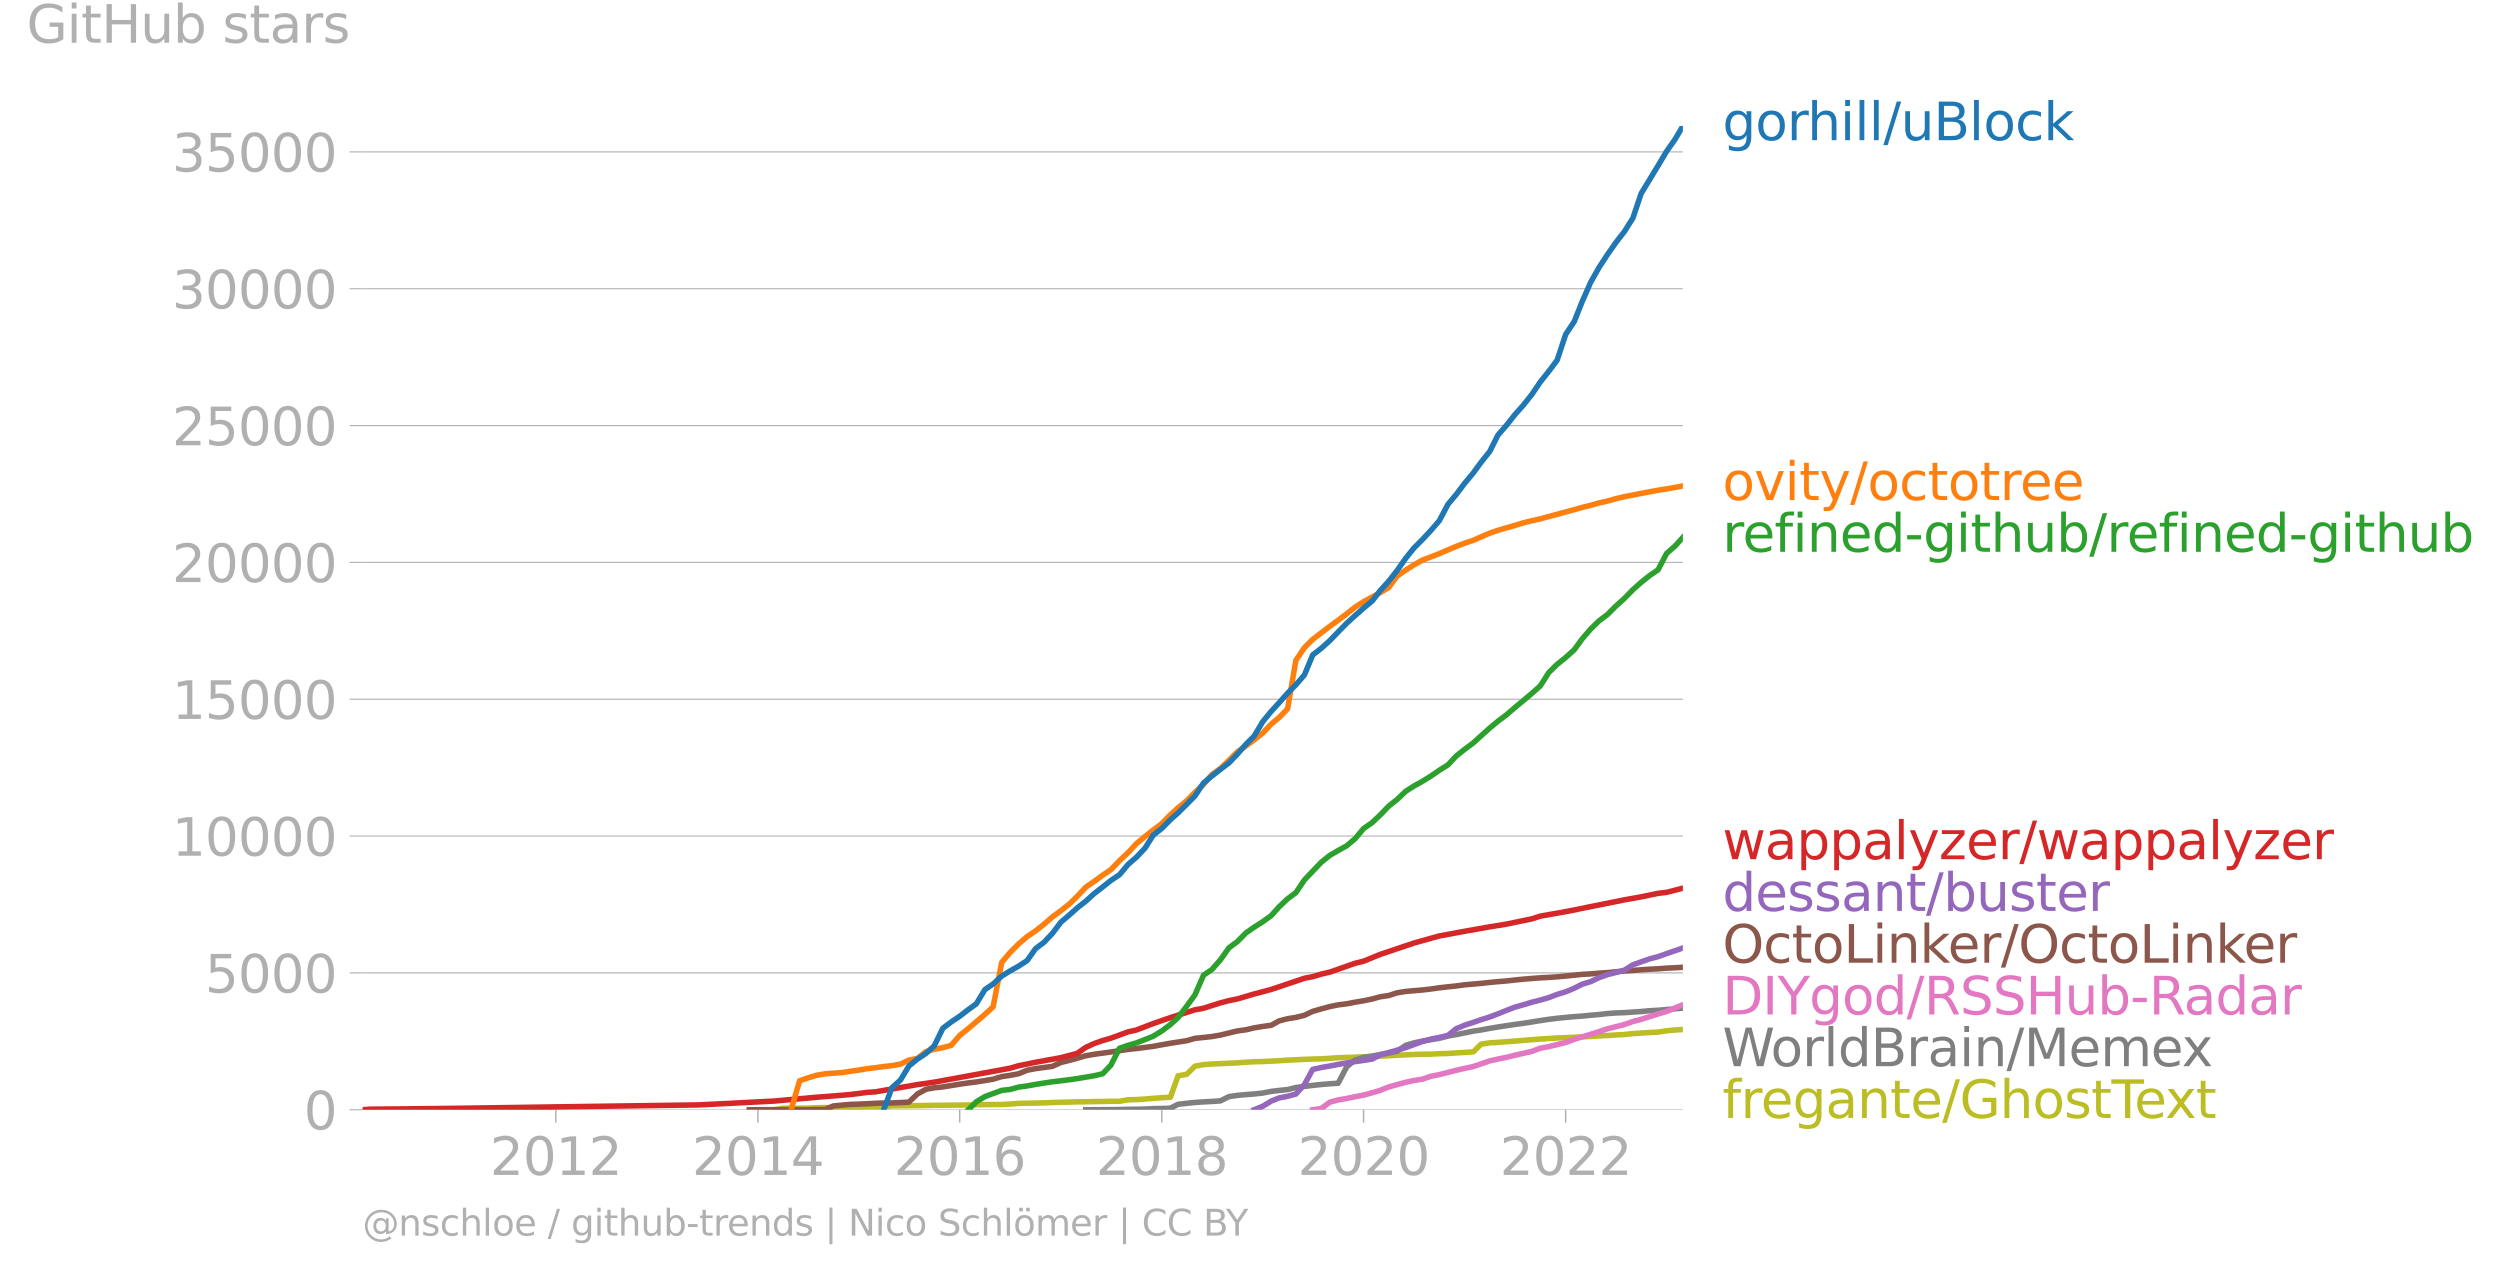 <svg xmlns="http://www.w3.org/2000/svg" xmlns:xlink="http://www.w3.org/1999/xlink" width="901.621" height="458.267" viewBox="0 0 676.216 343.7"><defs><style>*{stroke-linejoin:round;stroke-linecap:butt}</style></defs><g id="figure_1"><path id="patch_1" d="M0 343.7h676.216V0H0v343.7z" style="fill:none"/><g id="axes_1"><path id="patch_2" d="M98.073 300.173h357.12V34.06H98.073v266.112z" style="fill:none"/><g id="matplotlib.axis_1"><g id="xtick_1"><g id="line2d_1"><defs><path id="m13310b7329" d="M0 0v3.5" style="stroke:#b0b0b0;stroke-width:.4"/></defs><use xlink:href="#m13310b7329" x="150.34" y="300.173" style="fill:#b0b0b0;stroke:#b0b0b0;stroke-width:.4"/></g><g id="text_1" style="fill:#b0b0b0" transform="matrix(.14 0 0 -.14 132.525 317.81)"><defs><path id="DejaVuSans-32" d="M1228 531h2203V0H469v531q359 372 979 998 621 627 780 809 303 340 423 576 121 236 121 464 0 372-261 606-261 235-680 235-297 0-627-103-329-103-704-313v638q381 153 712 231 332 78 607 78 725 0 1156-363 431-362 431-968 0-288-108-546-107-257-392-607-78-91-497-524-418-433-1181-1211z" transform="scale(.016)"/><path id="DejaVuSans-30" d="M2034 4250q-487 0-733-480-245-479-245-1442 0-959 245-1439 246-480 733-480 491 0 736 480 246 480 246 1439 0 963-246 1442-245 480-736 480zm0 500q785 0 1199-621 414-620 414-1801 0-1178-414-1799Q2819-91 2034-91q-784 0-1198 620-414 621-414 1799 0 1181 414 1801 414 621 1198 621z" transform="scale(.016)"/><path id="DejaVuSans-31" d="M794 531h1031v3560L703 3866v575l1116 225h631V531h1031V0H794v531z" transform="scale(.016)"/></defs><use xlink:href="#DejaVuSans-32"/><use xlink:href="#DejaVuSans-30" x="63.623"/><use xlink:href="#DejaVuSans-31" x="127.246"/><use xlink:href="#DejaVuSans-32" x="190.869"/></g></g><g id="xtick_2"><use xlink:href="#m13310b7329" id="line2d_2" x="205" y="300.173" style="fill:#b0b0b0;stroke:#b0b0b0;stroke-width:.4"/><g id="text_2" style="fill:#b0b0b0" transform="matrix(.14 0 0 -.14 187.185 317.81)"><defs><path id="DejaVuSans-34" d="M2419 4116 825 1625h1594v2491zm-166 550h794V1625h666v-525h-666V0h-628v1100H313v609l1940 2957z" transform="scale(.016)"/></defs><use xlink:href="#DejaVuSans-32"/><use xlink:href="#DejaVuSans-30" x="63.623"/><use xlink:href="#DejaVuSans-31" x="127.246"/><use xlink:href="#DejaVuSans-34" x="190.869"/></g></g><g id="xtick_3"><use xlink:href="#m13310b7329" id="line2d_3" x="259.585" y="300.173" style="fill:#b0b0b0;stroke:#b0b0b0;stroke-width:.4"/><g id="text_3" style="fill:#b0b0b0" transform="matrix(.14 0 0 -.14 241.77 317.81)"><defs><path id="DejaVuSans-36" d="M2113 2584q-425 0-674-291-248-290-248-796 0-503 248-796 249-292 674-292t673 292q248 293 248 796 0 506-248 796-248 291-673 291zm1253 1979v-575q-238 112-480 171-242 60-480 60-625 0-955-422-329-422-376-1275 184 272 462 417 279 145 613 145 703 0 1111-427 408-426 408-1160 0-719-425-1154Q2819-91 2113-91q-810 0-1238 620-428 621-428 1799 0 1106 525 1764t1409 658q238 0 480-47t505-140z" transform="scale(.016)"/></defs><use xlink:href="#DejaVuSans-32"/><use xlink:href="#DejaVuSans-30" x="63.623"/><use xlink:href="#DejaVuSans-31" x="127.246"/><use xlink:href="#DejaVuSans-36" x="190.869"/></g></g><g id="xtick_4"><use xlink:href="#m13310b7329" id="line2d_4" x="314.244" y="300.173" style="fill:#b0b0b0;stroke:#b0b0b0;stroke-width:.4"/><g id="text_4" style="fill:#b0b0b0" transform="matrix(.14 0 0 -.14 296.43 317.81)"><defs><path id="DejaVuSans-38" d="M2034 2216q-450 0-708-241-257-241-257-662 0-422 257-663 258-241 708-241t709 242q260 243 260 662 0 421-258 662-257 241-711 241zm-631 268q-406 100-633 378-226 279-226 679 0 559 398 884 399 325 1092 325 697 0 1094-325t397-884q0-400-227-679-226-278-629-378 456-106 710-416 255-309 255-755 0-679-414-1042Q2806-91 2034-91q-771 0-1186 362-414 363-414 1042 0 446 256 755 257 310 713 416zm-231 997q0-362 226-565 227-203 636-203 407 0 636 203 230 203 230 565 0 363-230 566-229 203-636 203-409 0-636-203-226-203-226-566z" transform="scale(.016)"/></defs><use xlink:href="#DejaVuSans-32"/><use xlink:href="#DejaVuSans-30" x="63.623"/><use xlink:href="#DejaVuSans-31" x="127.246"/><use xlink:href="#DejaVuSans-38" x="190.869"/></g></g><g id="xtick_5"><use xlink:href="#m13310b7329" id="line2d_5" x="368.829" y="300.173" style="fill:#b0b0b0;stroke:#b0b0b0;stroke-width:.4"/><g id="text_5" style="fill:#b0b0b0" transform="matrix(.14 0 0 -.14 351.014 317.81)"><use xlink:href="#DejaVuSans-32"/><use xlink:href="#DejaVuSans-30" x="63.623"/><use xlink:href="#DejaVuSans-32" x="127.246"/><use xlink:href="#DejaVuSans-30" x="190.869"/></g></g><g id="xtick_6"><use xlink:href="#m13310b7329" id="line2d_6" x="423.489" y="300.173" style="fill:#b0b0b0;stroke:#b0b0b0;stroke-width:.4"/><g id="text_6" style="fill:#b0b0b0" transform="matrix(.14 0 0 -.14 405.674 317.81)"><use xlink:href="#DejaVuSans-32"/><use xlink:href="#DejaVuSans-30" x="63.623"/><use xlink:href="#DejaVuSans-32" x="127.246"/><use xlink:href="#DejaVuSans-32" x="190.869"/></g></g></g><g id="matplotlib.axis_2"><g id="ytick_1"><path id="line2d_7" d="M98.073 300.173h357.12" clip-path="url(#pc108032b67)" style="fill:none;stroke:#b0b0b0;stroke-width:.3;stroke-linecap:square"/><g id="line2d_8"><defs><path id="mff4bcc2bf1" d="M0 0h-3.5" style="stroke:#b0b0b0;stroke-width:.3"/></defs><use xlink:href="#mff4bcc2bf1" x="98.073" y="300.173" style="fill:#b0b0b0;stroke:#b0b0b0;stroke-width:.3"/></g><use xlink:href="#DejaVuSans-30" id="text_7" style="fill:#b0b0b0" transform="matrix(.14 0 0 -.14 82.166 305.492)"/></g><g id="ytick_2"><path id="line2d_9" d="M98.073 263.16h357.12" clip-path="url(#pc108032b67)" style="fill:none;stroke:#b0b0b0;stroke-width:.3;stroke-linecap:square"/><use xlink:href="#mff4bcc2bf1" id="line2d_10" x="98.073" y="263.16" style="fill:#b0b0b0;stroke:#b0b0b0;stroke-width:.3"/><g id="text_8" style="fill:#b0b0b0" transform="matrix(.14 0 0 -.14 55.443 268.48)"><defs><path id="DejaVuSans-35" d="M691 4666h2478v-532H1269V2991q137 47 274 70 138 23 276 23 781 0 1237-428 457-428 457-1159 0-753-469-1171Q2575-91 1722-91q-294 0-599 50Q819 9 494 109v635q281-153 581-228t634-75q541 0 856 284 316 284 316 772 0 487-316 771-315 285-856 285-253 0-505-56-251-56-513-175v2344z" transform="scale(.016)"/></defs><use xlink:href="#DejaVuSans-35"/><use xlink:href="#DejaVuSans-30" x="63.623"/><use xlink:href="#DejaVuSans-30" x="127.246"/><use xlink:href="#DejaVuSans-30" x="190.869"/></g></g><g id="ytick_3"><path id="line2d_11" d="M98.073 226.148h357.12" clip-path="url(#pc108032b67)" style="fill:none;stroke:#b0b0b0;stroke-width:.3;stroke-linecap:square"/><use xlink:href="#mff4bcc2bf1" id="line2d_12" x="98.073" y="226.148" style="fill:#b0b0b0;stroke:#b0b0b0;stroke-width:.3"/><g id="text_9" style="fill:#b0b0b0" transform="matrix(.14 0 0 -.14 46.536 231.467)"><use xlink:href="#DejaVuSans-31"/><use xlink:href="#DejaVuSans-30" x="63.623"/><use xlink:href="#DejaVuSans-30" x="127.246"/><use xlink:href="#DejaVuSans-30" x="190.869"/><use xlink:href="#DejaVuSans-30" x="254.492"/></g></g><g id="ytick_4"><path id="line2d_13" d="M98.073 189.136h357.12" clip-path="url(#pc108032b67)" style="fill:none;stroke:#b0b0b0;stroke-width:.3;stroke-linecap:square"/><use xlink:href="#mff4bcc2bf1" id="line2d_14" x="98.073" y="189.136" style="fill:#b0b0b0;stroke:#b0b0b0;stroke-width:.3"/><g id="text_10" style="fill:#b0b0b0" transform="matrix(.14 0 0 -.14 46.536 194.455)"><use xlink:href="#DejaVuSans-31"/><use xlink:href="#DejaVuSans-35" x="63.623"/><use xlink:href="#DejaVuSans-30" x="127.246"/><use xlink:href="#DejaVuSans-30" x="190.869"/><use xlink:href="#DejaVuSans-30" x="254.492"/></g></g><g id="ytick_5"><path id="line2d_15" d="M98.073 152.123h357.12" clip-path="url(#pc108032b67)" style="fill:none;stroke:#b0b0b0;stroke-width:.3;stroke-linecap:square"/><use xlink:href="#mff4bcc2bf1" id="line2d_16" x="98.073" y="152.123" style="fill:#b0b0b0;stroke:#b0b0b0;stroke-width:.3"/><g id="text_11" style="fill:#b0b0b0" transform="matrix(.14 0 0 -.14 46.536 157.442)"><use xlink:href="#DejaVuSans-32"/><use xlink:href="#DejaVuSans-30" x="63.623"/><use xlink:href="#DejaVuSans-30" x="127.246"/><use xlink:href="#DejaVuSans-30" x="190.869"/><use xlink:href="#DejaVuSans-30" x="254.492"/></g></g><g id="ytick_6"><path id="line2d_17" d="M98.073 115.11h357.12" clip-path="url(#pc108032b67)" style="fill:none;stroke:#b0b0b0;stroke-width:.3;stroke-linecap:square"/><use xlink:href="#mff4bcc2bf1" id="line2d_18" x="98.073" y="115.111" style="fill:#b0b0b0;stroke:#b0b0b0;stroke-width:.3"/><g id="text_12" style="fill:#b0b0b0" transform="matrix(.14 0 0 -.14 46.536 120.43)"><use xlink:href="#DejaVuSans-32"/><use xlink:href="#DejaVuSans-35" x="63.623"/><use xlink:href="#DejaVuSans-30" x="127.246"/><use xlink:href="#DejaVuSans-30" x="190.869"/><use xlink:href="#DejaVuSans-30" x="254.492"/></g></g><g id="ytick_7"><path id="line2d_19" d="M98.073 78.098h357.12" clip-path="url(#pc108032b67)" style="fill:none;stroke:#b0b0b0;stroke-width:.3;stroke-linecap:square"/><use xlink:href="#mff4bcc2bf1" id="line2d_20" x="98.073" y="78.098" style="fill:#b0b0b0;stroke:#b0b0b0;stroke-width:.3"/><g id="text_13" style="fill:#b0b0b0" transform="matrix(.14 0 0 -.14 46.536 83.417)"><defs><path id="DejaVuSans-33" d="M2597 2516q453-97 707-404 255-306 255-756 0-690-475-1069Q2609-91 1734-91q-293 0-604 58T488 141v609q262-153 574-231 313-78 654-78 593 0 904 234t311 681q0 413-289 645-289 233-804 233h-544v519h569q465 0 712 186t247 536q0 359-255 551-254 193-729 193-260 0-557-57-297-56-653-174v562q360 100 674 150t592 50q719 0 1137-327 419-326 419-882 0-388-222-655t-631-370z" transform="scale(.016)"/></defs><use xlink:href="#DejaVuSans-33"/><use xlink:href="#DejaVuSans-30" x="63.623"/><use xlink:href="#DejaVuSans-30" x="127.246"/><use xlink:href="#DejaVuSans-30" x="190.869"/><use xlink:href="#DejaVuSans-30" x="254.492"/></g></g><g id="ytick_8"><path id="line2d_21" d="M98.073 41.086h357.12" clip-path="url(#pc108032b67)" style="fill:none;stroke:#b0b0b0;stroke-width:.3;stroke-linecap:square"/><use xlink:href="#mff4bcc2bf1" id="line2d_22" x="98.073" y="41.086" style="fill:#b0b0b0;stroke:#b0b0b0;stroke-width:.3"/><g id="text_14" style="fill:#b0b0b0" transform="matrix(.14 0 0 -.14 46.536 46.405)"><use xlink:href="#DejaVuSans-33"/><use xlink:href="#DejaVuSans-35" x="63.623"/><use xlink:href="#DejaVuSans-30" x="127.246"/><use xlink:href="#DejaVuSans-30" x="190.869"/><use xlink:href="#DejaVuSans-30" x="254.492"/></g></g><g id="text_15" style="fill:#b0b0b0" transform="matrix(.14 0 0 -.14 7.2 11.563)"><defs><path id="DejaVuSans-47" d="M3809 666v1253H2778v519h1656V434q-365-259-806-392-440-133-940-133-1094 0-1712 639-617 640-617 1780 0 1144 617 1783 618 639 1712 639 456 0 867-113 411-112 758-331v-672q-350 297-744 447t-828 150q-857 0-1287-478-429-478-429-1425 0-944 429-1422 430-478 1287-478 334 0 596 58 263 58 472 180z" transform="scale(.016)"/><path id="DejaVuSans-69" d="M603 3500h575V0H603v3500zm0 1363h575v-729H603v729z" transform="scale(.016)"/><path id="DejaVuSans-74" d="M1172 4494v-994h1184v-447H1172V1153q0-428 117-550t477-122h590V0h-590q-666 0-919 248-253 249-253 905v1900H172v447h422v994h578z" transform="scale(.016)"/><path id="DejaVuSans-48" d="M628 4666h631V2753h2294v1913h631V0h-631v2222H1259V0H628v4666z" transform="scale(.016)"/><path id="DejaVuSans-75" d="M544 1381v2119h575V1403q0-497 193-746 194-248 582-248 465 0 735 297 271 297 271 810v1984h575V0h-575v538q-209-319-486-474-276-155-642-155-603 0-916 375-312 375-312 1097zm1447 2203z" transform="scale(.016)"/><path id="DejaVuSans-62" d="M3116 1747q0 634-261 995t-717 361q-457 0-718-361t-261-995q0-634 261-995t718-361q456 0 717 361t261 995zM1159 2969q182 312 458 463 277 152 661 152 638 0 1036-506 399-506 399-1331T3314 415Q2916-91 2278-91q-384 0-661 152-276 152-458 464V0H581v4863h578V2969z" transform="scale(.016)"/><path id="DejaVuSans-73" d="M2834 3397v-544q-243 125-506 187-262 63-544 63-428 0-642-131t-214-394q0-200 153-314t616-217l197-44q612-131 870-370t258-667q0-488-386-773Q2250-91 1575-91q-281 0-586 55T347 128v594q319-166 628-249 309-82 613-82 406 0 624 139 219 139 219 392 0 234-158 359-157 125-692 241l-200 47q-534 112-772 345-237 233-237 639 0 494 350 762 350 269 994 269 318 0 599-47 282-46 519-140z" transform="scale(.016)"/><path id="DejaVuSans-61" d="M2194 1759q-697 0-966-159t-269-544q0-306 202-486 202-179 548-179 479 0 768 339t289 901v128h-572zm1147 238V0h-575v531q-197-318-491-470T1556-91q-537 0-855 302-317 302-317 808 0 590 395 890 396 300 1180 300h807v57q0 397-261 614t-733 217q-300 0-585-72-284-72-546-216v532q315 122 612 182 297 61 578 61 760 0 1135-394 375-393 375-1193z" transform="scale(.016)"/><path id="DejaVuSans-72" d="M2631 2963q-97 56-211 82-114 27-251 27-488 0-749-317t-261-911V0H581v3500h578v-544q182 319 472 473 291 155 707 155 59 0 131-8 72-7 159-23l3-590z" transform="scale(.016)"/></defs><use xlink:href="#DejaVuSans-47"/><use xlink:href="#DejaVuSans-69" x="77.49"/><use xlink:href="#DejaVuSans-74" x="105.273"/><use xlink:href="#DejaVuSans-48" x="144.482"/><use xlink:href="#DejaVuSans-75" x="219.678"/><use xlink:href="#DejaVuSans-62" x="283.057"/><use xlink:href="#DejaVuSans-20" x="346.533"/><use xlink:href="#DejaVuSans-73" x="378.32"/><use xlink:href="#DejaVuSans-74" x="430.42"/><use xlink:href="#DejaVuSans-61" x="469.629"/><use xlink:href="#DejaVuSans-72" x="530.908"/><use xlink:href="#DejaVuSans-73" x="572.021"/></g></g><path id="line2d_23" d="m209.411 300.173 2.318-.407 2.244-.022 2.318-.008 2.243-.007 2.318-.111 2.318-.037 2.243-.008 2.318-.014 2.243-.097 2.318-.066 2.318-.023 2.094-.007 2.318-.037 2.243-.207 2.318-.03 2.243-.007 2.318-.022 2.318-.045 2.243-.044 2.318-.008 2.244-.03 2.318-.021 2.318-.03 2.168-.074 2.318-.022 2.243-.03 2.318-.007 2.244-.119 2.318-.185 2.318-.044 2.243-.037 2.318-.052 2.243-.104 2.318-.052 2.318-.066 2.094-.052 2.318-.037 2.243-.044 2.318-.023 2.243-.044 2.318-.015 2.318-.4 2.243-.051 2.318-.148 2.243-.193 2.318-.17 2.318-.119 2.094-5.81 2.318-.393 2.243-2.206 2.318-.422 2.243-.163 2.318-.096 2.318-.118 2.244-.097 2.318-.17 2.243-.133 2.318-.052 2.318-.11 2.094-.112 2.317-.163 2.244-.096 2.318-.111 2.243-.089 2.318-.052 2.318-.148 2.243-.155 2.318-.067 2.243-.081 2.318-.104 2.318-.074 2.169-.081 2.318-.134 2.243-.133 2.318-.103 2.243-.111 2.318-.067 2.318-.022 2.243-.111 2.318-.067 2.244-.148 2.318-.126 2.318-.17 2.093-2.08 2.318-.34 2.243-.134 2.318-.178 2.244-.177 2.318-.185 2.318-.185 2.243-.17 2.318-.149 2.243-.14 2.318-.09 2.318-.11 2.094-.111 2.318-.097 2.243-.162 2.318-.104 2.243-.14 2.318-.12 2.318-.25 2.243-.149 2.318-.14 2.243-.112 2.318-.355 2.318-.23 2.094-.118" clip-path="url(#pc108032b67)" style="fill:none;stroke:#bcbd22;stroke-width:1.5;stroke-linecap:square"/><path id="line2d_24" d="m293.682 300.173 2.243-.007 2.318-.015h2.243l2.318-.037 2.318-.067 2.243-.007 2.318-.052 2.243-.111 2.318-.045 2.318-.081 2.094-1.051 2.318-.274 2.243-.23 2.318-.148 2.243-.118 2.318-.155 2.318-1.155 2.244-.326 2.318-.215 2.243-.17 2.318-.252 2.318-.451 2.094-.252 2.317-.23 2.244-.554 2.318-.304 2.243-.281 2.318-.245 2.318-.192 2.243-.148 2.318-4.449 2.243-1.828 2.318-.696 2.318-.378 2.169-.43 2.318-.37 2.243-.48 2.318-1.607 2.243-.673 2.318-.496 2.318-.37 2.243-.378 2.318-.592 2.244-.407 2.318-.46 2.318-.488 2.093-.303 2.318-.437 2.243-.363 2.318-.355 2.244-.348 2.318-.304 2.318-.362 2.243-.363 2.318-.348 2.243-.281 2.318-.23 2.318-.214 2.094-.141 2.318-.23 2.243-.192 2.318-.266 2.243-.163 2.318-.082 2.318-.155 2.243-.156 2.318-.214 2.243-.119 2.318-.2 2.318-.2 2.094-.192" clip-path="url(#pc108032b67)" style="fill:none;stroke:#7f7f7f;stroke-width:1.5;stroke-linecap:square"/><path id="line2d_25" d="m355.07 300.173 2.319-.326 2.318-1.725 2.243-.6 2.318-.406 2.243-.474 2.318-.43 2.318-.636 2.169-.644 2.318-.925 2.243-.63 2.318-.629 2.243-.488 2.318-.363 2.318-.792 2.243-.437 2.318-.592 2.244-.57 2.318-.526 2.318-.503 2.093-.71 2.318-.808 2.243-.503 2.318-.466 2.244-.555 2.318-.519 2.318-.533 2.243-.85 2.318-.438 2.243-.547 2.318-.563 2.318-.866 2.094-.644 2.318-.71 2.243-.704 2.318-.792 2.243-.548 2.318-.585 2.318-.836 2.243-.585 2.318-.733 2.243-.71 2.318-.674 2.318-.962 2.094-.852" clip-path="url(#pc108032b67)" style="fill:none;stroke:#e377c2;stroke-width:1.5;stroke-linecap:square"/><g id="text_16" style="fill:#1f77b4" transform="matrix(.14 0 0 -.14 465.907 37.924)"><defs><path id="DejaVuSans-67" d="M2906 1791q0 625-258 968-257 344-723 344-462 0-720-344-258-343-258-968 0-622 258-966t720-344q466 0 723 344 258 344 258 966zm575-1357q0-893-397-1329-396-436-1215-436-303 0-572 45t-522 139v559q253-137 500-202 247-66 503-66 566 0 847 295t281 892v285q-178-310-456-463T1784 0Q1141 0 747 490 353 981 353 1791q0 812 394 1302 394 491 1037 491 388 0 666-153t456-462v531h575V434z" transform="scale(.016)"/><path id="DejaVuSans-6f" d="M1959 3097q-462 0-731-361t-269-989q0-628 267-989 268-361 733-361 460 0 728 362 269 363 269 988 0 622-269 986-268 364-728 364zm0 487q750 0 1178-488 429-487 429-1349 0-859-429-1349Q2709-91 1959-91q-753 0-1180 489-426 490-426 1349 0 862 426 1349 427 488 1180 488z" transform="scale(.016)"/><path id="DejaVuSans-68" d="M3513 2113V0h-575v2094q0 497-194 743-194 247-581 247-466 0-735-297-269-296-269-809V0H581v4863h578V2956q207 316 486 472 280 156 646 156 603 0 912-373 310-373 310-1098z" transform="scale(.016)"/><path id="DejaVuSans-6c" d="M603 4863h575V0H603v4863z" transform="scale(.016)"/><path id="DejaVuSans-2f" d="M1625 4666h531L531-594H0l1625 5260z" transform="scale(.016)"/><path id="DejaVuSans-42" d="M1259 2228V519h1013q509 0 754 211 246 211 246 645 0 438-246 645-245 208-754 208H1259zm0 1919V2741h935q462 0 688 173 227 174 227 530 0 353-227 528-226 175-688 175h-935zm-631 519h1613q722 0 1112-300 391-300 391-853 0-429-200-682t-588-315q466-100 724-418 258-317 258-792 0-625-425-966Q3088 0 2303 0H628v4666z" transform="scale(.016)"/><path id="DejaVuSans-63" d="M3122 3366v-538q-244 135-489 202t-495 67q-560 0-870-355-309-354-309-995t309-996q310-354 870-354 250 0 495 67t489 202V134Q2881 22 2623-34q-257-57-548-57-791 0-1257 497-465 497-465 1341 0 856 470 1346 471 491 1290 491 265 0 518-55 253-54 491-163z" transform="scale(.016)"/><path id="DejaVuSans-6b" d="M581 4863h578V1991l1716 1509h734L1753 1863 3688 0h-750L1159 1709V0H581v4863z" transform="scale(.016)"/></defs><use xlink:href="#DejaVuSans-67"/><use xlink:href="#DejaVuSans-6f" x="63.477"/><use xlink:href="#DejaVuSans-72" x="124.658"/><use xlink:href="#DejaVuSans-68" x="164.021"/><use xlink:href="#DejaVuSans-69" x="227.4"/><use xlink:href="#DejaVuSans-6c" x="255.184"/><use xlink:href="#DejaVuSans-6c" x="282.967"/><use xlink:href="#DejaVuSans-2f" x="310.75"/><use xlink:href="#DejaVuSans-75" x="344.441"/><use xlink:href="#DejaVuSans-42" x="407.82"/><use xlink:href="#DejaVuSans-6c" x="476.424"/><use xlink:href="#DejaVuSans-6f" x="504.207"/><use xlink:href="#DejaVuSans-63" x="565.389"/><use xlink:href="#DejaVuSans-6b" x="620.369"/></g><g id="text_17" style="fill:#ff7f0e" transform="matrix(.14 0 0 -.14 465.907 135.255)"><defs><path id="DejaVuSans-76" d="M191 3500h609L1894 563l1094 2937h609L2284 0h-781L191 3500z" transform="scale(.016)"/><path id="DejaVuSans-79" d="M2059-325q-243-625-475-815-231-191-618-191H506v481h338q237 0 368 113 132 112 291 531l103 262L191 3500h609L1894 763l1094 2737h609L2059-325z" transform="scale(.016)"/><path id="DejaVuSans-65" d="M3597 1894v-281H953q38-594 358-905t892-311q331 0 642 81t618 244V178Q3153 47 2828-22t-659-69q-838 0-1327 487-489 488-489 1320 0 859 464 1363 464 505 1252 505 706 0 1117-455 411-454 411-1235zm-575 169q-6 471-264 752-258 282-683 282-481 0-770-272t-333-766l2050 4z" transform="scale(.016)"/></defs><use xlink:href="#DejaVuSans-6f"/><use xlink:href="#DejaVuSans-76" x="61.182"/><use xlink:href="#DejaVuSans-69" x="120.361"/><use xlink:href="#DejaVuSans-74" x="148.145"/><use xlink:href="#DejaVuSans-79" x="187.354"/><use xlink:href="#DejaVuSans-2f" x="246.533"/><use xlink:href="#DejaVuSans-6f" x="280.225"/><use xlink:href="#DejaVuSans-63" x="341.406"/><use xlink:href="#DejaVuSans-74" x="396.387"/><use xlink:href="#DejaVuSans-6f" x="435.596"/><use xlink:href="#DejaVuSans-74" x="496.777"/><use xlink:href="#DejaVuSans-72" x="535.986"/><use xlink:href="#DejaVuSans-65" x="574.85"/><use xlink:href="#DejaVuSans-65" x="636.373"/></g><g id="text_18" style="fill:#2ca02c" transform="matrix(.14 0 0 -.14 465.907 149.255)"><defs><path id="DejaVuSans-66" d="M2375 4863v-479h-550q-309 0-430-125-120-125-120-450v-309h947v-447h-947V0H697v3053H147v447h550v244q0 584 272 851 272 268 862 268h544z" transform="scale(.016)"/><path id="DejaVuSans-6e" d="M3513 2113V0h-575v2094q0 497-194 743-194 247-581 247-466 0-735-297-269-296-269-809V0H581v3500h578v-544q207 316 486 472 280 156 646 156 603 0 912-373 310-373 310-1098z" transform="scale(.016)"/><path id="DejaVuSans-64" d="M2906 2969v1894h575V0h-575v525q-181-312-458-464-276-152-664-152-634 0-1033 506-398 507-398 1332t398 1331q399 506 1033 506 388 0 664-152 277-151 458-463zM947 1747q0-634 261-995t717-361q456 0 718 361 263 361 263 995t-263 995q-262 361-718 361t-717-361q-261-361-261-995z" transform="scale(.016)"/><path id="DejaVuSans-2d" d="M313 2009h1684v-512H313v512z" transform="scale(.016)"/></defs><use xlink:href="#DejaVuSans-72"/><use xlink:href="#DejaVuSans-65" x="38.863"/><use xlink:href="#DejaVuSans-66" x="100.387"/><use xlink:href="#DejaVuSans-69" x="135.592"/><use xlink:href="#DejaVuSans-6e" x="163.375"/><use xlink:href="#DejaVuSans-65" x="226.754"/><use xlink:href="#DejaVuSans-64" x="288.277"/><use xlink:href="#DejaVuSans-2d" x="351.754"/><use xlink:href="#DejaVuSans-67" x="387.838"/><use xlink:href="#DejaVuSans-69" x="451.314"/><use xlink:href="#DejaVuSans-74" x="479.098"/><use xlink:href="#DejaVuSans-68" x="518.307"/><use xlink:href="#DejaVuSans-75" x="581.686"/><use xlink:href="#DejaVuSans-62" x="645.064"/><use xlink:href="#DejaVuSans-2f" x="708.541"/><use xlink:href="#DejaVuSans-72" x="742.232"/><use xlink:href="#DejaVuSans-65" x="781.096"/><use xlink:href="#DejaVuSans-66" x="842.619"/><use xlink:href="#DejaVuSans-69" x="877.824"/><use xlink:href="#DejaVuSans-6e" x="905.607"/><use xlink:href="#DejaVuSans-65" x="968.986"/><use xlink:href="#DejaVuSans-64" x="1030.51"/><use xlink:href="#DejaVuSans-2d" x="1093.986"/><use xlink:href="#DejaVuSans-67" x="1130.07"/><use xlink:href="#DejaVuSans-69" x="1193.547"/><use xlink:href="#DejaVuSans-74" x="1221.33"/><use xlink:href="#DejaVuSans-68" x="1260.539"/><use xlink:href="#DejaVuSans-75" x="1323.918"/><use xlink:href="#DejaVuSans-62" x="1387.297"/></g><g id="text_19" style="fill:#d62728" transform="matrix(.14 0 0 -.14 465.907 232.4)"><defs><path id="DejaVuSans-77" d="M269 3500h575l719-2731 715 2731h678l719-2731 716 2731h575L4050 0h-678l-753 2869L1863 0h-679L269 3500z" transform="scale(.016)"/><path id="DejaVuSans-70" d="M1159 525v-1856H581v4831h578v-531q182 312 458 463 277 152 661 152 638 0 1036-506 399-506 399-1331T3314 415Q2916-91 2278-91q-384 0-661 152-276 152-458 464zm1957 1222q0 634-261 995t-717 361q-457 0-718-361t-261-995q0-634 261-995t718-361q456 0 717 361t261 995z" transform="scale(.016)"/><path id="DejaVuSans-7a" d="M353 3500h2731v-525L922 459h2162V0H275v525l2163 2516H353v459z" transform="scale(.016)"/></defs><use xlink:href="#DejaVuSans-77"/><use xlink:href="#DejaVuSans-61" x="81.787"/><use xlink:href="#DejaVuSans-70" x="143.066"/><use xlink:href="#DejaVuSans-70" x="206.543"/><use xlink:href="#DejaVuSans-61" x="270.02"/><use xlink:href="#DejaVuSans-6c" x="331.299"/><use xlink:href="#DejaVuSans-79" x="359.082"/><use xlink:href="#DejaVuSans-7a" x="418.262"/><use xlink:href="#DejaVuSans-65" x="470.752"/><use xlink:href="#DejaVuSans-72" x="532.275"/><use xlink:href="#DejaVuSans-2f" x="573.389"/><use xlink:href="#DejaVuSans-77" x="607.08"/><use xlink:href="#DejaVuSans-61" x="688.867"/><use xlink:href="#DejaVuSans-70" x="750.146"/><use xlink:href="#DejaVuSans-70" x="813.623"/><use xlink:href="#DejaVuSans-61" x="877.1"/><use xlink:href="#DejaVuSans-6c" x="938.379"/><use xlink:href="#DejaVuSans-79" x="966.162"/><use xlink:href="#DejaVuSans-7a" x="1025.342"/><use xlink:href="#DejaVuSans-65" x="1077.832"/><use xlink:href="#DejaVuSans-72" x="1139.355"/></g><g id="text_20" style="fill:#9467bd" transform="matrix(.14 0 0 -.14 465.907 246.4)"><use xlink:href="#DejaVuSans-64"/><use xlink:href="#DejaVuSans-65" x="63.477"/><use xlink:href="#DejaVuSans-73" x="125"/><use xlink:href="#DejaVuSans-73" x="177.1"/><use xlink:href="#DejaVuSans-61" x="229.199"/><use xlink:href="#DejaVuSans-6e" x="290.479"/><use xlink:href="#DejaVuSans-74" x="353.857"/><use xlink:href="#DejaVuSans-2f" x="393.066"/><use xlink:href="#DejaVuSans-62" x="426.758"/><use xlink:href="#DejaVuSans-75" x="490.234"/><use xlink:href="#DejaVuSans-73" x="553.613"/><use xlink:href="#DejaVuSans-74" x="605.713"/><use xlink:href="#DejaVuSans-65" x="644.922"/><use xlink:href="#DejaVuSans-72" x="706.445"/></g><g id="text_21" style="fill:#8c564b" transform="matrix(.14 0 0 -.14 465.907 260.4)"><defs><path id="DejaVuSans-4f" d="M2522 4238q-688 0-1093-513-404-512-404-1397 0-881 404-1394 405-512 1093-512 687 0 1089 512 402 513 402 1394 0 885-402 1397-402 513-1089 513zm0 512q981 0 1568-658 588-658 588-1764 0-1103-588-1761Q3503-91 2522-91q-984 0-1574 656-589 657-589 1763t589 1764q590 658 1574 658z" transform="scale(.016)"/><path id="DejaVuSans-4c" d="M628 4666h631V531h2272V0H628v4666z" transform="scale(.016)"/></defs><use xlink:href="#DejaVuSans-4f"/><use xlink:href="#DejaVuSans-63" x="78.711"/><use xlink:href="#DejaVuSans-74" x="133.691"/><use xlink:href="#DejaVuSans-6f" x="172.9"/><use xlink:href="#DejaVuSans-4c" x="234.082"/><use xlink:href="#DejaVuSans-69" x="289.795"/><use xlink:href="#DejaVuSans-6e" x="317.578"/><use xlink:href="#DejaVuSans-6b" x="380.957"/><use xlink:href="#DejaVuSans-65" x="435.242"/><use xlink:href="#DejaVuSans-72" x="496.766"/><use xlink:href="#DejaVuSans-2f" x="537.879"/><use xlink:href="#DejaVuSans-4f" x="571.57"/><use xlink:href="#DejaVuSans-63" x="650.281"/><use xlink:href="#DejaVuSans-74" x="705.262"/><use xlink:href="#DejaVuSans-6f" x="744.471"/><use xlink:href="#DejaVuSans-4c" x="805.652"/><use xlink:href="#DejaVuSans-69" x="861.365"/><use xlink:href="#DejaVuSans-6e" x="889.148"/><use xlink:href="#DejaVuSans-6b" x="952.527"/><use xlink:href="#DejaVuSans-65" x="1006.813"/><use xlink:href="#DejaVuSans-72" x="1068.336"/></g><g id="text_22" style="fill:#e377c2" transform="matrix(.14 0 0 -.14 465.907 274.4)"><defs><path id="DejaVuSans-44" d="M1259 4147V519h763q966 0 1414 437 448 438 448 1382 0 937-448 1373t-1414 436h-763zm-631 519h1297q1356 0 1990-564 635-564 635-1764 0-1207-638-1773Q3275 0 1925 0H628v4666z" transform="scale(.016)"/><path id="DejaVuSans-49" d="M628 4666h631V0H628v4666z" transform="scale(.016)"/><path id="DejaVuSans-59" d="M-13 4666h679l1293-1919 1285 1919h678L2272 2222V0h-634v2222L-13 4666z" transform="scale(.016)"/><path id="DejaVuSans-52" d="M2841 2188q203-69 395-294t386-619L4263 0h-679l-596 1197q-232 469-449 622t-592 153h-688V0H628v4666h1425q800 0 1194-335 394-334 394-1009 0-441-205-732-205-290-595-402zM1259 4147V2491h794q456 0 689 211t233 620q0 409-233 617t-689 208h-794z" transform="scale(.016)"/><path id="DejaVuSans-53" d="M3425 4513v-616q-359 172-678 256-319 85-616 85-515 0-795-200t-280-569q0-310 186-468 186-157 705-254l381-78q706-135 1042-474t336-907q0-679-455-1029Q2797-91 1919-91q-331 0-705 75-373 75-773 222v650q384-215 753-325 369-109 725-109 540 0 834 212 294 213 294 607 0 343-211 537t-692 291l-385 75q-706 140-1022 440-315 300-315 835 0 619 436 975t1201 356q329 0 669-60 341-59 697-177z" transform="scale(.016)"/></defs><use xlink:href="#DejaVuSans-44"/><use xlink:href="#DejaVuSans-49" x="77.002"/><use xlink:href="#DejaVuSans-59" x="106.494"/><use xlink:href="#DejaVuSans-67" x="167.578"/><use xlink:href="#DejaVuSans-6f" x="231.055"/><use xlink:href="#DejaVuSans-64" x="292.236"/><use xlink:href="#DejaVuSans-2f" x="355.713"/><use xlink:href="#DejaVuSans-52" x="389.404"/><use xlink:href="#DejaVuSans-53" x="458.887"/><use xlink:href="#DejaVuSans-53" x="522.363"/><use xlink:href="#DejaVuSans-48" x="585.84"/><use xlink:href="#DejaVuSans-75" x="661.035"/><use xlink:href="#DejaVuSans-62" x="724.414"/><use xlink:href="#DejaVuSans-2d" x="787.891"/><use xlink:href="#DejaVuSans-52" x="823.975"/><use xlink:href="#DejaVuSans-61" x="891.207"/><use xlink:href="#DejaVuSans-64" x="952.486"/><use xlink:href="#DejaVuSans-61" x="1015.963"/><use xlink:href="#DejaVuSans-72" x="1077.242"/></g><g id="text_23" style="fill:#7f7f7f" transform="matrix(.14 0 0 -.14 465.907 288.4)"><defs><path id="DejaVuSans-57" d="M213 4666h637l981-3944 978 3944h710l981-3944 978 3944h641L4947 0h-794l-984 4050L2175 0h-794L213 4666z" transform="scale(.016)"/><path id="DejaVuSans-4d" d="M628 4666h941l1190-3175 1197 3175h941V0h-616v4097L3078 897h-634L1241 4097V0H628v4666z" transform="scale(.016)"/><path id="DejaVuSans-6d" d="M3328 2828q216 388 516 572t706 184q547 0 844-383 297-382 297-1088V0h-578v2094q0 503-179 746-178 244-543 244-447 0-707-297-259-296-259-809V0h-578v2094q0 506-178 748t-550 242q-441 0-701-298-259-298-259-808V0H581v3500h578v-544q197 322 472 475t653 153q382 0 649-194 267-193 395-562z" transform="scale(.016)"/><path id="DejaVuSans-78" d="M3513 3500 2247 1797 3578 0h-678L1881 1375 863 0H184l1360 1831L300 3500h678l928-1247 928 1247h679z" transform="scale(.016)"/></defs><use xlink:href="#DejaVuSans-57"/><use xlink:href="#DejaVuSans-6f" x="93.002"/><use xlink:href="#DejaVuSans-72" x="154.184"/><use xlink:href="#DejaVuSans-6c" x="195.297"/><use xlink:href="#DejaVuSans-64" x="223.08"/><use xlink:href="#DejaVuSans-42" x="286.557"/><use xlink:href="#DejaVuSans-72" x="355.16"/><use xlink:href="#DejaVuSans-61" x="396.273"/><use xlink:href="#DejaVuSans-69" x="457.553"/><use xlink:href="#DejaVuSans-6e" x="485.336"/><use xlink:href="#DejaVuSans-2f" x="548.715"/><use xlink:href="#DejaVuSans-4d" x="582.406"/><use xlink:href="#DejaVuSans-65" x="668.686"/><use xlink:href="#DejaVuSans-6d" x="730.209"/><use xlink:href="#DejaVuSans-65" x="827.621"/><use xlink:href="#DejaVuSans-78" x="887.395"/></g><g id="text_24" style="fill:#bcbd22" transform="matrix(.14 0 0 -.14 465.907 302.4)"><defs><path id="DejaVuSans-54" d="M-19 4666h3947v-532H2272V0h-634v4134H-19v532z" transform="scale(.016)"/></defs><use xlink:href="#DejaVuSans-66"/><use xlink:href="#DejaVuSans-72" x="35.205"/><use xlink:href="#DejaVuSans-65" x="74.068"/><use xlink:href="#DejaVuSans-67" x="135.592"/><use xlink:href="#DejaVuSans-61" x="199.068"/><use xlink:href="#DejaVuSans-6e" x="260.348"/><use xlink:href="#DejaVuSans-74" x="323.727"/><use xlink:href="#DejaVuSans-65" x="362.936"/><use xlink:href="#DejaVuSans-2f" x="424.459"/><use xlink:href="#DejaVuSans-47" x="458.15"/><use xlink:href="#DejaVuSans-68" x="535.641"/><use xlink:href="#DejaVuSans-6f" x="599.02"/><use xlink:href="#DejaVuSans-73" x="660.201"/><use xlink:href="#DejaVuSans-74" x="712.301"/><use xlink:href="#DejaVuSans-54" x="751.51"/><use xlink:href="#DejaVuSans-65" x="795.594"/><use xlink:href="#DejaVuSans-78" x="855.367"/><use xlink:href="#DejaVuSans-74" x="914.547"/></g><g id="text_25" style="fill:#b0b0b0" transform="matrix(.097 0 0 -.097 98.073 334.21)"><defs><path id="DejaVuSans-40" d="M2381 1678q0-447 222-702 222-254 610-254 384 0 604 256 221 256 221 700 0 438-225 695-225 258-607 258-378 0-602-256-223-256-223-697zm1703-934q-187-241-429-355t-564-114q-538 0-874 389t-336 1014q0 625 337 1015 338 391 873 391 322 0 565-117 244-117 428-354v409h447V722q457 69 714 417 258 349 258 902 0 334-99 628-98 294-298 544-325 409-792 626t-1017 217q-384 0-738-102-353-101-653-301-490-319-767-836-276-517-276-1120 0-497 179-932 180-434 521-765 328-325 759-495 431-171 922-171 403 0 792 136t714 389l281-347q-390-303-851-464t-936-161q-578 0-1091 205-512 205-912 595Q841 78 631 592q-209 514-209 1105 0 569 212 1084 213 516 607 907 403 396 931 607t1119 211q662 0 1229-272 568-271 952-771 234-307 357-666 124-359 124-744 0-822-497-1297T4084 263v481z" transform="scale(.016)"/><path id="DejaVuSans-7c" d="M1344 4891v-6400H813v6400h531z" transform="scale(.016)"/><path id="DejaVuSans-4e" d="M628 4666h850L3547 763v3903h612V0h-850L1241 3903V0H628v4666z" transform="scale(.016)"/><path id="DejaVuSans-f6" d="M1959 3097q-462 0-731-361t-269-989q0-628 267-989 268-361 733-361 460 0 728 362 269 363 269 988 0 622-269 986-268 364-728 364zm0 487q750 0 1178-488 429-487 429-1349 0-859-429-1349Q2709-91 1959-91q-753 0-1180 489-426 490-426 1349 0 862 426 1349 427 488 1180 488zm295 1266h634v-631h-634v631zm-1222 0h634v-631h-634v631z" transform="scale(.016)"/><path id="DejaVuSans-43" d="M4122 4306v-665q-319 297-680 443-361 147-767 147-800 0-1225-489t-425-1414q0-922 425-1411t1225-489q406 0 767 147t680 444V359q-331-225-702-338-370-112-782-112-1060 0-1670 648-609 649-609 1771 0 1125 609 1773 610 649 1670 649 418 0 788-111 371-111 696-333z" transform="scale(.016)"/></defs><use xlink:href="#DejaVuSans-40"/><use xlink:href="#DejaVuSans-6e" x="100"/><use xlink:href="#DejaVuSans-73" x="163.379"/><use xlink:href="#DejaVuSans-63" x="215.479"/><use xlink:href="#DejaVuSans-68" x="270.459"/><use xlink:href="#DejaVuSans-6c" x="333.838"/><use xlink:href="#DejaVuSans-6f" x="361.621"/><use xlink:href="#DejaVuSans-65" x="422.803"/><use xlink:href="#DejaVuSans-20" x="484.326"/><use xlink:href="#DejaVuSans-2f" x="516.113"/><use xlink:href="#DejaVuSans-20" x="549.805"/><use xlink:href="#DejaVuSans-67" x="581.592"/><use xlink:href="#DejaVuSans-69" x="645.068"/><use xlink:href="#DejaVuSans-74" x="672.852"/><use xlink:href="#DejaVuSans-68" x="712.061"/><use xlink:href="#DejaVuSans-75" x="775.439"/><use xlink:href="#DejaVuSans-62" x="838.818"/><use xlink:href="#DejaVuSans-2d" x="902.295"/><use xlink:href="#DejaVuSans-74" x="938.379"/><use xlink:href="#DejaVuSans-72" x="977.588"/><use xlink:href="#DejaVuSans-65" x="1016.451"/><use xlink:href="#DejaVuSans-6e" x="1077.975"/><use xlink:href="#DejaVuSans-64" x="1141.354"/><use xlink:href="#DejaVuSans-73" x="1204.83"/><use xlink:href="#DejaVuSans-20" x="1256.93"/><use xlink:href="#DejaVuSans-7c" x="1288.717"/><use xlink:href="#DejaVuSans-20" x="1322.408"/><use xlink:href="#DejaVuSans-4e" x="1354.195"/><use xlink:href="#DejaVuSans-69" x="1429"/><use xlink:href="#DejaVuSans-63" x="1456.783"/><use xlink:href="#DejaVuSans-6f" x="1511.764"/><use xlink:href="#DejaVuSans-20" x="1572.945"/><use xlink:href="#DejaVuSans-53" x="1604.732"/><use xlink:href="#DejaVuSans-63" x="1668.209"/><use xlink:href="#DejaVuSans-68" x="1723.189"/><use xlink:href="#DejaVuSans-6c" x="1786.568"/><use xlink:href="#DejaVuSans-f6" x="1814.352"/><use xlink:href="#DejaVuSans-6d" x="1875.533"/><use xlink:href="#DejaVuSans-65" x="1972.945"/><use xlink:href="#DejaVuSans-72" x="2034.469"/><use xlink:href="#DejaVuSans-20" x="2075.582"/><use xlink:href="#DejaVuSans-7c" x="2107.369"/><use xlink:href="#DejaVuSans-20" x="2141.061"/><use xlink:href="#DejaVuSans-43" x="2172.848"/><use xlink:href="#DejaVuSans-43" x="2242.672"/><use xlink:href="#DejaVuSans-20" x="2312.496"/><use xlink:href="#DejaVuSans-42" x="2344.283"/><use xlink:href="#DejaVuSans-59" x="2407.387"/></g><path id="line2d_26" d="m202.682 300.173 2.318-.007h4.411l2.318-.008h6.805l2.318-.052 2.318-.007 2.243-.955 2.318-.222 2.243-.2 2.318-.074 2.318-.096 2.094-.119 2.318-.088 2.243-.023 2.318-.089 2.243-.118 2.318-2.206 2.318-1.273 2.243-.4 2.318-.237 2.244-.362 2.318-.385 2.318-.334 2.168-.266 2.318-.37 2.243-.378 2.318-.703 2.244-.333 2.318-.43 2.318-.954 2.243-.43 2.318-.318 2.243-.303 2.318-1.037 2.318-.585 2.094-.577 2.318-.666 2.243-.4 2.318-.31 2.243-.304 2.318-.356 2.318-.355 2.243-.222 2.318-.304 2.243-.288 2.318-.43 2.318-.414 2.094-.318 2.318-.37 2.243-.637 2.318-.237 2.243-.244 2.318-.407 2.318-.563 2.244-.54 2.318-.319 2.243-.533 2.318-.377 2.318-.319 2.094-1.17 2.317-.599 2.244-.355 2.318-.57 2.243-1.073 2.318-.66 2.318-.636 2.243-.451 2.318-.29 2.243-.436 2.318-.385 2.318-.48 2.169-.6 2.318-.341 2.243-.725 2.318-.378 2.243-.2 2.318-.192 2.318-.274 2.243-.319 2.318-.266 2.244-.23 2.318-.318 2.318-.2 2.093-.185 2.318-.251 2.243-.215 2.318-.185 2.244-.252 2.318-.237 2.318-.185 2.243-.17 2.318-.118 2.243-.156 2.318-.215 2.318-.222 2.094-.23 2.318-.125 2.243-.192 2.318-.149 2.243-.222 2.318-.236 2.318-.134 2.243-.177 2.318-.156 2.243-.11 2.318-.179 2.318-.11 2.094-.119" clip-path="url(#pc108032b67)" style="fill:none;stroke:#8c564b;stroke-width:1.5;stroke-linecap:square"/><path id="line2d_27" d="m339.219 300.173 2.318-.933 2.318-1.414 2.094-.844 2.317-.444 2.244-.614 2.318-2.569 2.243-4.093 2.318-.519 2.318-.4 2.243-.436 2.318-.385 2.243-.355 2.318-.34 2.318-.37 2.169-1.119 2.318-.644 2.243-.629 2.318-.68 2.243-.837 2.318-.844 2.318-.652 2.243-.444 2.318-.54 2.244-1.814 2.318-.962 2.318-.755 2.093-.733 2.318-.726 2.243-.85 2.318-.934 2.244-.873 2.318-.644 2.318-.703 2.243-.57 2.318-.666 2.243-.867 2.318-.703 2.318-.962 2.094-1.08 2.318-.697 2.243-1.073 2.318-.83 2.243-.562 2.318-.644 2.318-1.443 2.243-.815 2.318-.814 2.243-.577 2.318-.83 2.318-.799 2.094-.74" clip-path="url(#pc108032b67)" style="fill:none;stroke:#9467bd;stroke-width:1.5;stroke-linecap:square"/><path id="line2d_28" d="m98.073 300.173 2.094-.156 9.122-.074 11.44-.125 18.17-.252 11.441-.17 38.658-.533 20.413-1.044 11.44-1.029 6.88-.54 2.243-.193 4.636-.585 2.094-.133 11.44-1.969 4.561-.666 20.489-3.768 2.318-.666 4.56-.933 6.88-1.258 4.412-1.163 2.318-1.613 2.243-1.03 2.318-.814 2.243-.651 4.636-1.703 2.243-.503 4.561-1.747 4.636-1.606 6.655-2.117 2.318-.422 4.561-1.444 2.318-.614 2.244-.444 4.56-1.348 4.637-1.236 8.973-3.02 2.243-.43 2.318-.703 2.318-.533 6.804-2.383 2.318-.563 4.487-1.843 9.122-3.072 6.88-1.917 6.879-1.273 6.73-1.192 4.56-.74 6.88-1.43 2.243-.725 6.879-1.214 15.852-3.19 4.561-.814 4.561-.948 2.318-.274 4.412-1.125h0" clip-path="url(#pc108032b67)" style="fill:none;stroke:#d62728;stroke-width:1.5;stroke-linecap:square"/><path id="line2d_29" d="m261.903 300.173 2.168-2.162 2.318-1.391 2.243-.844 2.318-.844 2.244-.252 2.318-.629 2.318-.326 2.243-.4 2.318-.377 2.243-.333 2.318-.274 2.318-.296 2.094-.304 2.318-.377 2.243-.385 2.318-.54 2.243-2.34 2.318-4.56 2.318-.784 2.243-.666 2.318-.896 2.243-.903 2.318-1.429 2.318-1.725 2.094-1.924 2.318-3.05 2.243-3.057 2.318-5.338 2.243-1.502 2.318-2.643 2.318-3.257 2.244-1.65 2.318-2.347 2.243-1.57 2.318-1.473 2.318-1.673 2.094-2.339 2.317-2.198 2.244-1.659 2.318-3.45 2.243-2.368 2.318-2.42 2.318-1.866 2.243-1.295 2.318-1.296 2.243-1.887 2.318-2.762 2.318-1.613 2.169-2.058 2.318-2.42 2.243-1.755 2.318-2.206 2.243-1.451 2.318-1.288 2.318-1.436 2.243-1.54 2.318-1.45 2.244-2.407 2.318-1.835 2.318-1.718 2.093-1.91 2.318-2.08 2.243-1.865 2.318-1.747 2.244-1.932 2.318-1.925 2.318-1.954 2.243-1.977 2.318-3.649 2.243-2.191 2.318-1.858 2.318-2.102 2.094-2.88 2.318-2.695 2.243-2.198 2.318-1.74 2.243-2.257 2.318-2.088 2.318-2.376 2.243-1.991 2.318-1.858 2.243-1.518 2.318-4.449 2.318-2.028 2.094-2.324" clip-path="url(#pc108032b67)" style="fill:none;stroke:#2ca02c;stroke-width:1.5;stroke-linecap:square"/><path id="line2d_30" d="m213.973 300.173 2.318-7.84 2.243-.77 2.318-.71 2.318-.4 2.243-.17 2.318-.155 2.243-.356 2.318-.325 2.318-.4 2.094-.23 2.318-.333 2.243-.236 2.318-.422 2.243-1.074 2.318-.466 2.318-1.836 2.243-.644 2.318-.437 2.244-.6 2.318-2.686 2.318-1.873 2.168-1.829 2.318-1.99 2.243-2.081 2.318-12.007 2.244-2.65 2.318-2.332 2.318-1.984 2.243-1.517 2.318-1.821 2.243-1.962 2.318-1.702 2.318-1.836 2.094-2.05 2.318-2.473 2.243-1.54 2.318-1.695 2.243-1.525 2.318-2.413 2.318-2.169 2.243-2.428 2.318-1.91 2.243-1.791 2.318-1.725 2.318-2.384 2.094-1.91 2.318-1.887 2.243-2.295 2.318-2.154 2.243-2.606 2.318-1.68 2.318-2.213 2.244-2.258 2.318-1.621 2.243-1.658 2.318-1.8 2.318-2.487 2.094-1.717 2.317-2.376 2.244-13.11 2.318-3.45 2.243-2.235 2.318-1.77 2.318-1.768 2.243-1.629 2.318-1.754 2.243-1.777 2.318-1.503 2.318-1.258 2.169-1.184 2.318-1.385 2.243-3.072 2.318-1.614 2.243-1.428 2.318-1.303 2.318-.874 2.243-.88 2.318-.992 2.244-.955 2.318-.881 2.318-.763 2.093-.932 2.318-1 2.243-.77 2.318-.68 2.244-.622 2.318-.733 2.318-.563 2.243-.496 2.318-.629 2.243-.607 2.318-.637 2.318-.614 2.094-.607 2.318-.57 2.243-.637 2.318-.51 2.243-.637 2.318-.548 2.318-.451 2.243-.444 2.318-.437 2.243-.415 2.318-.37 2.318-.4 2.094-.4" clip-path="url(#pc108032b67)" style="fill:none;stroke:#ff7f0e;stroke-width:1.5;stroke-linecap:square"/><path id="line2d_31" d="m239.022 300.173 2.243-5.981 2.318-2.08 2.243-3.746 2.318-1.895 2.318-1.54 2.243-2.058 2.318-4.737 2.244-1.703 2.318-1.547 2.318-1.791 2.168-1.57 2.318-3.834 2.243-1.547 2.318-2.132 2.244-1.377 2.318-1.303 2.318-1.517 2.243-3.19 2.318-1.763 2.243-2.368 2.318-3.058 2.318-1.969 2.094-1.887 2.318-1.814 2.243-2.036 2.318-1.799 2.243-1.784 2.318-1.547 2.318-2.776 2.243-1.946 2.318-2.436 2.243-3.538 2.318-1.829 2.318-2.354 2.094-1.858 2.318-2.302 2.243-2.272 2.318-3.51 2.243-1.865 2.318-1.806 2.318-1.754 2.244-2.354 2.318-2.65 2.243-2.243 2.318-3.887 2.318-2.827 2.094-2.28 2.317-2.62 2.244-2.258 2.318-2.688 2.243-5.403 2.318-1.792 2.318-2.102 2.243-2.317 2.318-2.369 2.243-2.036 2.318-2.057 2.318-1.91 2.169-2.798 2.318-2.57 2.243-2.856 2.318-3.302 2.243-2.798 2.318-2.324 2.318-2.488 2.243-2.605 2.318-4.397 2.244-2.673 2.318-3.072 2.318-2.776 2.093-2.88 2.318-2.886 2.243-4.464 2.318-2.65 2.244-2.85 2.318-2.598 2.318-2.932 2.243-3.323 2.318-2.902 2.243-2.99 2.318-6.989 2.318-3.479 2.094-5.27 2.318-5.286 2.243-3.982 2.318-3.561 2.243-3.205 2.318-2.99 2.318-3.672 2.243-6.67 2.318-3.805 2.243-3.701 2.318-3.88 2.318-3.3 2.094-3.576" clip-path="url(#pc108032b67)" style="fill:none;stroke:#1f77b4;stroke-width:1.5;stroke-linecap:square"/></g></g><defs><clipPath id="pc108032b67"><path d="M98.073 34.061h357.12v266.112H98.073z"/></clipPath></defs></svg>